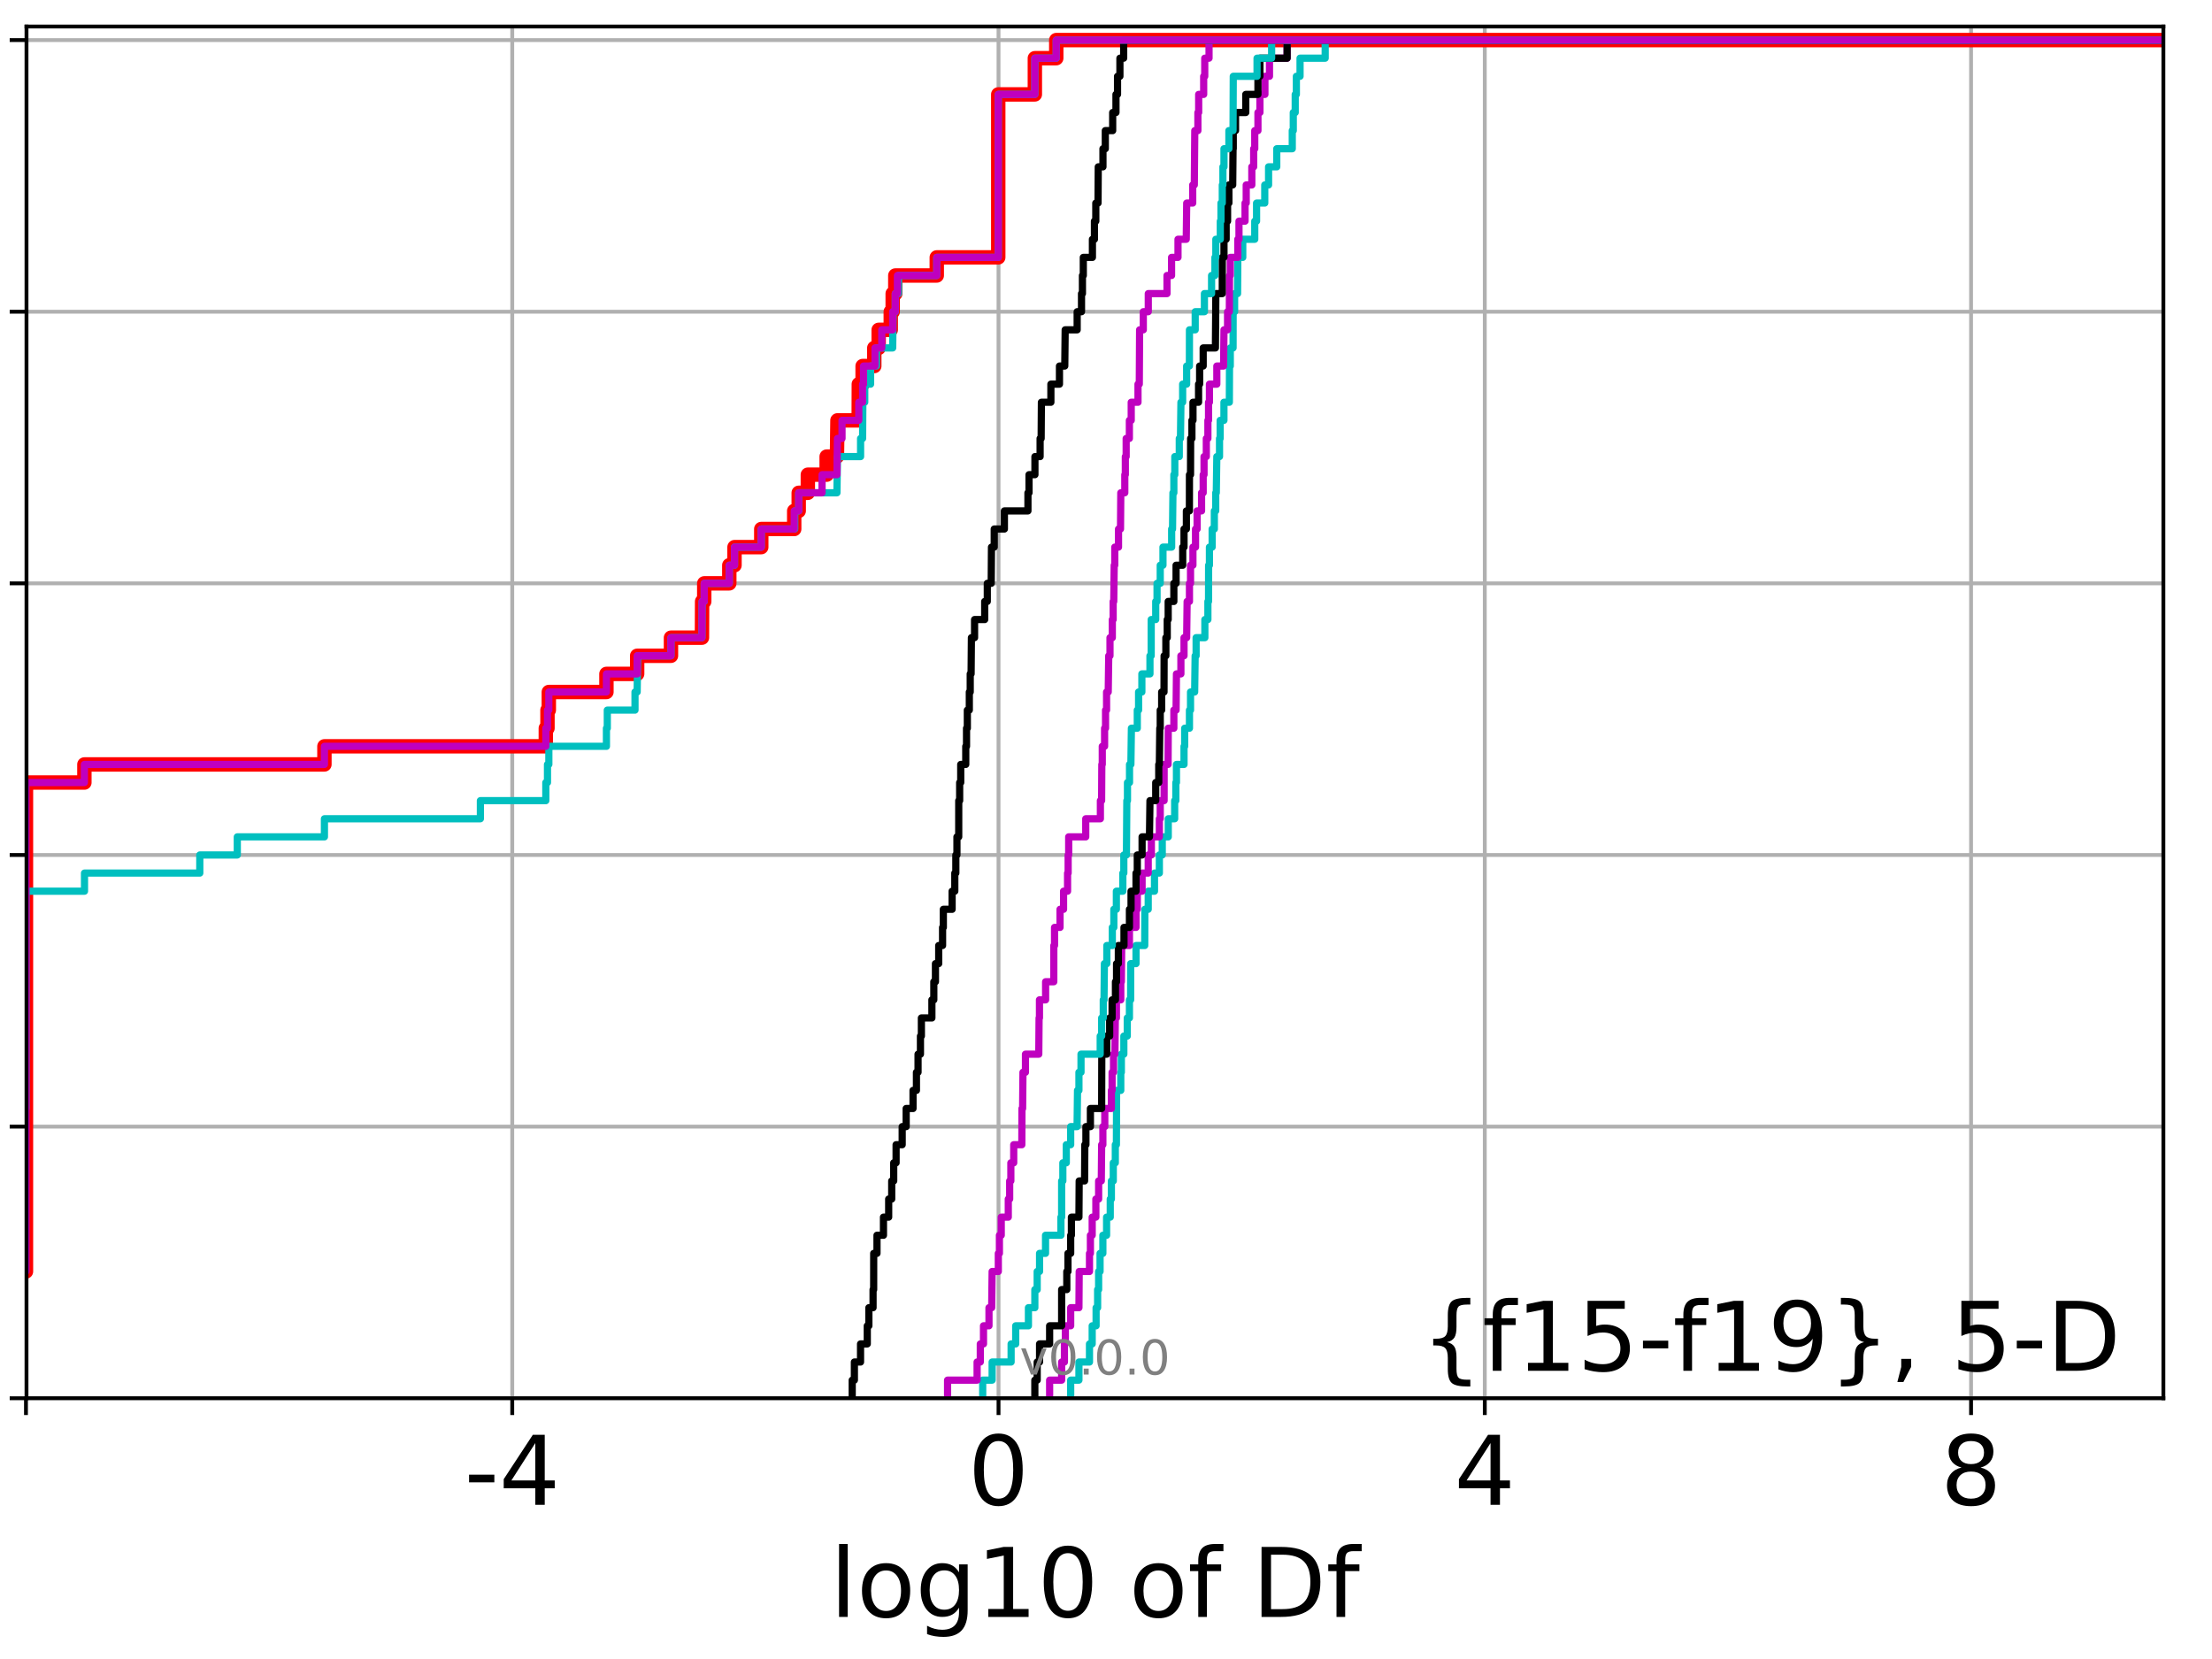 <?xml version="1.0" encoding="utf-8" standalone="no"?>
<!DOCTYPE svg PUBLIC "-//W3C//DTD SVG 1.1//EN"
  "http://www.w3.org/Graphics/SVG/1.1/DTD/svg11.dtd">
<!-- Created with matplotlib (http://matplotlib.org/) -->
<svg height="345.6pt" version="1.1" viewBox="0 0 460.8 345.6" width="460.8pt" xmlns="http://www.w3.org/2000/svg" xmlns:xlink="http://www.w3.org/1999/xlink">
 <defs>
  <style type="text/css">
*{stroke-linecap:butt;stroke-linejoin:round;}
  </style>
 </defs>
 <g id="figure_1">
  <g id="patch_1">
   <path d="M 0 345.6 
L 460.8 345.6 
L 460.8 0 
L 0 0 
z
" style="fill:#ffffff;"/>
  </g>
  <g id="axes_1">
   <g id="patch_2">
    <path d="M 5.52 291.28 
L 450.672 291.28 
L 450.672 5.52 
L 5.52 5.52 
z
" style="fill:#ffffff;"/>
   </g>
   <g id="matplotlib.axis_1">
    <g id="xtick_1">
     <g id="line2d_1">
      <path clip-path="url(#p89fd99875f)" d="M 5.411 291.28 
L 5.411 5.52 
" style="fill:none;stroke:#b0b0b0;stroke-linecap:square;stroke-width:0.8;"/>
     </g>
     <g id="line2d_2">
      <defs>
       <path d="M 0 0 
L 0 3.5 
" id="m547223e011" style="stroke:#000000;stroke-width:0.8;"/>
      </defs>
      <g>
       <use style="stroke:#000000;stroke-width:0.8;" x="5.411" xlink:href="#m547223e011" y="291.28"/>
      </g>
     </g>
    </g>
    <g id="xtick_2">
     <g id="line2d_3">
      <path clip-path="url(#p89fd99875f)" d="M 106.71 291.28 
L 106.71 5.52 
" style="fill:none;stroke:#b0b0b0;stroke-linecap:square;stroke-width:0.8;"/>
     </g>
     <g id="line2d_4">
      <g>
       <use style="stroke:#000000;stroke-width:0.8;" x="106.71" xlink:href="#m547223e011" y="291.28"/>
      </g>
     </g>
     <g id="text_1">
      <!-- -4 -->
      <defs>
       <path d="M 4.891 31.391 
L 31.203 31.391 
L 31.203 23.391 
L 4.891 23.391 
z
" id="DejaVuSans-2d"/>
       <path d="M 37.797 64.312 
L 12.891 25.391 
L 37.797 25.391 
z
M 35.203 72.906 
L 47.609 72.906 
L 47.609 25.391 
L 58.016 25.391 
L 58.016 17.188 
L 47.609 17.188 
L 47.609 0 
L 37.797 0 
L 37.797 17.188 
L 4.891 17.188 
L 4.891 26.703 
z
" id="DejaVuSans-34"/>
      </defs>
      <g transform="translate(96.74 313.477)scale(0.2 -0.2)">
       <use xlink:href="#DejaVuSans-2d"/>
       <use x="36.084" xlink:href="#DejaVuSans-34"/>
      </g>
     </g>
    </g>
    <g id="xtick_3">
     <g id="line2d_5">
      <path clip-path="url(#p89fd99875f)" d="M 208.01 291.28 
L 208.01 5.52 
" style="fill:none;stroke:#b0b0b0;stroke-linecap:square;stroke-width:0.8;"/>
     </g>
     <g id="line2d_6">
      <g>
       <use style="stroke:#000000;stroke-width:0.8;" x="208.01" xlink:href="#m547223e011" y="291.28"/>
      </g>
     </g>
     <g id="text_2">
      <!-- 0 -->
      <defs>
       <path d="M 31.781 66.406 
Q 24.172 66.406 20.328 58.906 
Q 16.5 51.422 16.5 36.375 
Q 16.5 21.391 20.328 13.891 
Q 24.172 6.391 31.781 6.391 
Q 39.453 6.391 43.281 13.891 
Q 47.125 21.391 47.125 36.375 
Q 47.125 51.422 43.281 58.906 
Q 39.453 66.406 31.781 66.406 
z
M 31.781 74.219 
Q 44.047 74.219 50.516 64.516 
Q 56.984 54.828 56.984 36.375 
Q 56.984 17.969 50.516 8.266 
Q 44.047 -1.422 31.781 -1.422 
Q 19.531 -1.422 13.062 8.266 
Q 6.594 17.969 6.594 36.375 
Q 6.594 54.828 13.062 64.516 
Q 19.531 74.219 31.781 74.219 
z
" id="DejaVuSans-30"/>
      </defs>
      <g transform="translate(201.647 313.477)scale(0.2 -0.2)">
       <use xlink:href="#DejaVuSans-30"/>
      </g>
     </g>
    </g>
    <g id="xtick_4">
     <g id="line2d_7">
      <path clip-path="url(#p89fd99875f)" d="M 309.309 291.28 
L 309.309 5.52 
" style="fill:none;stroke:#b0b0b0;stroke-linecap:square;stroke-width:0.8;"/>
     </g>
     <g id="line2d_8">
      <g>
       <use style="stroke:#000000;stroke-width:0.8;" x="309.309" xlink:href="#m547223e011" y="291.28"/>
      </g>
     </g>
     <g id="text_3">
      <!-- 4 -->
      <g transform="translate(302.947 313.477)scale(0.2 -0.2)">
       <use xlink:href="#DejaVuSans-34"/>
      </g>
     </g>
    </g>
    <g id="xtick_5">
     <g id="line2d_9">
      <path clip-path="url(#p89fd99875f)" d="M 410.609 291.28 
L 410.609 5.52 
" style="fill:none;stroke:#b0b0b0;stroke-linecap:square;stroke-width:0.8;"/>
     </g>
     <g id="line2d_10">
      <g>
       <use style="stroke:#000000;stroke-width:0.8;" x="410.609" xlink:href="#m547223e011" y="291.28"/>
      </g>
     </g>
     <g id="text_4">
      <!-- 8 -->
      <defs>
       <path d="M 31.781 34.625 
Q 24.75 34.625 20.719 30.859 
Q 16.703 27.094 16.703 20.516 
Q 16.703 13.922 20.719 10.156 
Q 24.75 6.391 31.781 6.391 
Q 38.812 6.391 42.859 10.172 
Q 46.922 13.969 46.922 20.516 
Q 46.922 27.094 42.891 30.859 
Q 38.875 34.625 31.781 34.625 
z
M 21.922 38.812 
Q 15.578 40.375 12.031 44.719 
Q 8.5 49.078 8.5 55.328 
Q 8.5 64.062 14.719 69.141 
Q 20.953 74.219 31.781 74.219 
Q 42.672 74.219 48.875 69.141 
Q 55.078 64.062 55.078 55.328 
Q 55.078 49.078 51.531 44.719 
Q 48 40.375 41.703 38.812 
Q 48.828 37.156 52.797 32.312 
Q 56.781 27.484 56.781 20.516 
Q 56.781 9.906 50.312 4.234 
Q 43.844 -1.422 31.781 -1.422 
Q 19.734 -1.422 13.25 4.234 
Q 6.781 9.906 6.781 20.516 
Q 6.781 27.484 10.781 32.312 
Q 14.797 37.156 21.922 38.812 
z
M 18.312 54.391 
Q 18.312 48.734 21.844 45.562 
Q 25.391 42.391 31.781 42.391 
Q 38.141 42.391 41.719 45.562 
Q 45.312 48.734 45.312 54.391 
Q 45.312 60.062 41.719 63.234 
Q 38.141 66.406 31.781 66.406 
Q 25.391 66.406 21.844 63.234 
Q 18.312 60.062 18.312 54.391 
z
" id="DejaVuSans-38"/>
      </defs>
      <g transform="translate(404.246 313.477)scale(0.2 -0.2)">
       <use xlink:href="#DejaVuSans-38"/>
      </g>
     </g>
    </g>
    <g id="text_5">
     <!-- log10 of Df -->
     <defs>
      <path d="M 9.422 75.984 
L 18.406 75.984 
L 18.406 0 
L 9.422 0 
z
" id="DejaVuSans-6c"/>
      <path d="M 30.609 48.391 
Q 23.391 48.391 19.188 42.75 
Q 14.984 37.109 14.984 27.297 
Q 14.984 17.484 19.156 11.844 
Q 23.344 6.203 30.609 6.203 
Q 37.797 6.203 41.984 11.859 
Q 46.188 17.531 46.188 27.297 
Q 46.188 37.016 41.984 42.703 
Q 37.797 48.391 30.609 48.391 
z
M 30.609 56 
Q 42.328 56 49.016 48.375 
Q 55.719 40.766 55.719 27.297 
Q 55.719 13.875 49.016 6.219 
Q 42.328 -1.422 30.609 -1.422 
Q 18.844 -1.422 12.172 6.219 
Q 5.516 13.875 5.516 27.297 
Q 5.516 40.766 12.172 48.375 
Q 18.844 56 30.609 56 
z
" id="DejaVuSans-6f"/>
      <path d="M 45.406 27.984 
Q 45.406 37.75 41.375 43.109 
Q 37.359 48.484 30.078 48.484 
Q 22.859 48.484 18.828 43.109 
Q 14.797 37.75 14.797 27.984 
Q 14.797 18.266 18.828 12.891 
Q 22.859 7.516 30.078 7.516 
Q 37.359 7.516 41.375 12.891 
Q 45.406 18.266 45.406 27.984 
z
M 54.391 6.781 
Q 54.391 -7.172 48.188 -13.984 
Q 42 -20.797 29.203 -20.797 
Q 24.469 -20.797 20.266 -20.094 
Q 16.062 -19.391 12.109 -17.922 
L 12.109 -9.188 
Q 16.062 -11.328 19.922 -12.344 
Q 23.781 -13.375 27.781 -13.375 
Q 36.625 -13.375 41.016 -8.766 
Q 45.406 -4.156 45.406 5.172 
L 45.406 9.625 
Q 42.625 4.781 38.281 2.391 
Q 33.938 0 27.875 0 
Q 17.828 0 11.672 7.656 
Q 5.516 15.328 5.516 27.984 
Q 5.516 40.672 11.672 48.328 
Q 17.828 56 27.875 56 
Q 33.938 56 38.281 53.609 
Q 42.625 51.219 45.406 46.391 
L 45.406 54.688 
L 54.391 54.688 
z
" id="DejaVuSans-67"/>
      <path d="M 12.406 8.297 
L 28.516 8.297 
L 28.516 63.922 
L 10.984 60.406 
L 10.984 69.391 
L 28.422 72.906 
L 38.281 72.906 
L 38.281 8.297 
L 54.391 8.297 
L 54.391 0 
L 12.406 0 
z
" id="DejaVuSans-31"/>
      <path id="DejaVuSans-20"/>
      <path d="M 37.109 75.984 
L 37.109 68.5 
L 28.516 68.5 
Q 23.688 68.5 21.797 66.547 
Q 19.922 64.594 19.922 59.516 
L 19.922 54.688 
L 34.719 54.688 
L 34.719 47.703 
L 19.922 47.703 
L 19.922 0 
L 10.891 0 
L 10.891 47.703 
L 2.297 47.703 
L 2.297 54.688 
L 10.891 54.688 
L 10.891 58.5 
Q 10.891 67.625 15.141 71.797 
Q 19.391 75.984 28.609 75.984 
z
" id="DejaVuSans-66"/>
      <path d="M 19.672 64.797 
L 19.672 8.109 
L 31.594 8.109 
Q 46.688 8.109 53.688 14.938 
Q 60.688 21.781 60.688 36.531 
Q 60.688 51.172 53.688 57.984 
Q 46.688 64.797 31.594 64.797 
z
M 9.812 72.906 
L 30.078 72.906 
Q 51.266 72.906 61.172 64.094 
Q 71.094 55.281 71.094 36.531 
Q 71.094 17.672 61.125 8.828 
Q 51.172 0 30.078 0 
L 9.812 0 
z
" id="DejaVuSans-44"/>
     </defs>
     <g transform="translate(172.91 336.833)scale(0.2 -0.2)">
      <use xlink:href="#DejaVuSans-6c"/>
      <use x="27.783" xlink:href="#DejaVuSans-6f"/>
      <use x="88.965" xlink:href="#DejaVuSans-67"/>
      <use x="152.441" xlink:href="#DejaVuSans-31"/>
      <use x="216.064" xlink:href="#DejaVuSans-30"/>
      <use x="279.688" xlink:href="#DejaVuSans-20"/>
      <use x="311.475" xlink:href="#DejaVuSans-6f"/>
      <use x="372.656" xlink:href="#DejaVuSans-66"/>
      <use x="407.861" xlink:href="#DejaVuSans-20"/>
      <use x="439.648" xlink:href="#DejaVuSans-44"/>
      <use x="516.65" xlink:href="#DejaVuSans-66"/>
     </g>
    </g>
   </g>
   <g id="matplotlib.axis_2">
    <g id="ytick_1">
     <g id="line2d_11">
      <path clip-path="url(#p89fd99875f)" d="M 5.52 291.28 
L 450.672 291.28 
" style="fill:none;stroke:#b0b0b0;stroke-linecap:square;stroke-width:0.8;"/>
     </g>
     <g id="line2d_12">
      <defs>
       <path d="M 0 0 
L -3.5 0 
" id="m38f3f7ca19" style="stroke:#000000;stroke-width:0.8;"/>
      </defs>
      <g>
       <use style="stroke:#000000;stroke-width:0.8;" x="5.52" xlink:href="#m38f3f7ca19" y="291.28"/>
      </g>
     </g>
    </g>
    <g id="ytick_2">
     <g id="line2d_13">
      <path clip-path="url(#p89fd99875f)" d="M 5.52 234.694 
L 450.672 234.694 
" style="fill:none;stroke:#b0b0b0;stroke-linecap:square;stroke-width:0.8;"/>
     </g>
     <g id="line2d_14">
      <g>
       <use style="stroke:#000000;stroke-width:0.8;" x="5.52" xlink:href="#m38f3f7ca19" y="234.694"/>
      </g>
     </g>
    </g>
    <g id="ytick_3">
     <g id="line2d_15">
      <path clip-path="url(#p89fd99875f)" d="M 5.52 178.108 
L 450.672 178.108 
" style="fill:none;stroke:#b0b0b0;stroke-linecap:square;stroke-width:0.8;"/>
     </g>
     <g id="line2d_16">
      <g>
       <use style="stroke:#000000;stroke-width:0.8;" x="5.52" xlink:href="#m38f3f7ca19" y="178.108"/>
      </g>
     </g>
    </g>
    <g id="ytick_4">
     <g id="line2d_17">
      <path clip-path="url(#p89fd99875f)" d="M 5.52 121.522 
L 450.672 121.522 
" style="fill:none;stroke:#b0b0b0;stroke-linecap:square;stroke-width:0.8;"/>
     </g>
     <g id="line2d_18">
      <g>
       <use style="stroke:#000000;stroke-width:0.8;" x="5.52" xlink:href="#m38f3f7ca19" y="121.522"/>
      </g>
     </g>
    </g>
    <g id="ytick_5">
     <g id="line2d_19">
      <path clip-path="url(#p89fd99875f)" d="M 5.52 64.935 
L 450.672 64.935 
" style="fill:none;stroke:#b0b0b0;stroke-linecap:square;stroke-width:0.8;"/>
     </g>
     <g id="line2d_20">
      <g>
       <use style="stroke:#000000;stroke-width:0.8;" x="5.52" xlink:href="#m38f3f7ca19" y="64.935"/>
      </g>
     </g>
    </g>
    <g id="ytick_6">
     <g id="line2d_21">
      <path clip-path="url(#p89fd99875f)" d="M 5.52 8.349 
L 450.672 8.349 
" style="fill:none;stroke:#b0b0b0;stroke-linecap:square;stroke-width:0.8;"/>
     </g>
     <g id="line2d_22">
      <g>
       <use style="stroke:#000000;stroke-width:0.8;" x="5.52" xlink:href="#m38f3f7ca19" y="8.349"/>
      </g>
     </g>
    </g>
   </g>
   <g id="line2d_23">
    <path clip-path="url(#p89fd99875f)" d="M -1 264.873 
L 5.411 264.873 
L 5.411 163.018 
L 17.579 163.018 
L 17.579 159.246 
L 67.584 159.246 
L 67.584 155.473 
L 113.702 155.473 
L 113.702 151.701 
L 114.051 151.701 
L 114.051 147.928 
L 114.328 147.928 
L 114.328 144.156 
L 126.332 144.156 
L 126.332 140.384 
L 132.731 140.384 
L 132.731 136.611 
L 139.776 136.611 
L 139.776 132.839 
L 146.229 132.839 
L 146.264 125.294 
L 146.706 125.294 
L 146.706 121.522 
L 151.925 121.522 
L 151.925 117.749 
L 153.012 117.749 
L 153.012 113.977 
L 158.586 113.977 
L 158.586 110.204 
L 165.447 110.204 
L 165.447 106.432 
L 166.386 106.432 
L 166.386 102.66 
L 168.288 102.66 
L 168.288 98.887 
L 172.206 98.887 
L 172.206 95.115 
L 174.351 95.115 
L 174.455 87.57 
L 178.882 87.57 
L 178.904 80.025 
L 179.697 80.025 
L 179.697 76.253 
L 182.131 76.253 
L 182.131 72.48 
L 183.044 72.48 
L 183.044 68.708 
L 185.561 68.708 
L 185.561 64.935 
L 185.963 64.935 
L 185.963 61.163 
L 186.508 61.163 
L 186.508 57.391 
L 195.146 57.391 
L 195.146 53.618 
L 207.954 53.618 
L 207.954 19.667 
L 215.578 19.667 
L 215.578 12.122 
L 220.037 12.122 
L 220.037 8.349 
L 220.037 8.349 
L 450.672 8.349 
L 450.672 8.349 
" style="fill:none;stroke:#ff0000;stroke-linecap:square;stroke-width:3;"/>
   </g>
   <g id="line2d_24">
    <path clip-path="url(#p89fd99875f)" d="M 223.043 291.28 
L 223.043 287.508 
L 224.761 287.508 
L 224.761 283.735 
L 226.96 283.735 
L 226.96 279.963 
L 227.523 279.963 
L 227.523 276.19 
L 228.338 276.19 
L 228.338 272.418 
L 228.655 272.418 
L 228.655 268.646 
L 228.865 268.646 
L 228.865 264.873 
L 229.163 264.873 
L 229.163 261.101 
L 229.748 261.101 
L 229.748 257.328 
L 230.524 257.328 
L 230.524 253.556 
L 231.285 253.556 
L 231.285 249.783 
L 231.522 249.783 
L 231.522 246.011 
L 231.918 246.011 
L 231.918 242.239 
L 232.34 242.239 
L 232.34 238.466 
L 232.568 238.466 
L 232.609 227.149 
L 233.478 227.149 
L 233.478 223.377 
L 233.599 223.377 
L 233.599 219.604 
L 234.118 219.604 
L 234.118 215.832 
L 234.831 215.832 
L 234.831 212.059 
L 235.281 212.059 
L 235.281 208.287 
L 235.535 208.287 
L 235.545 200.742 
L 236.653 200.742 
L 236.653 196.97 
L 238.47 196.97 
L 238.496 189.425 
L 239.194 189.425 
L 239.194 185.653 
L 240.502 185.653 
L 240.502 181.88 
L 241.515 181.88 
L 241.515 178.108 
L 242.119 178.108 
L 242.119 174.335 
L 243.371 174.335 
L 243.371 170.563 
L 244.705 170.563 
L 244.705 166.79 
L 244.95 166.79 
L 244.95 163.018 
L 245.078 163.018 
L 245.078 159.246 
L 246.654 159.246 
L 246.654 155.473 
L 246.791 155.473 
L 246.791 151.701 
L 247.786 151.701 
L 247.786 147.928 
L 248.008 147.928 
L 248.008 144.156 
L 248.869 144.156 
L 248.971 136.611 
L 249.174 136.611 
L 249.174 132.839 
L 250.995 132.839 
L 250.995 129.066 
L 251.626 129.066 
L 251.626 125.294 
L 251.761 125.294 
L 251.776 117.749 
L 251.947 117.749 
L 251.947 113.977 
L 252.513 113.977 
L 252.513 110.204 
L 252.969 110.204 
L 252.969 106.432 
L 253.256 106.432 
L 253.256 102.66 
L 253.377 102.66 
L 253.486 95.115 
L 254.048 95.115 
L 254.048 91.342 
L 254.184 91.342 
L 254.184 87.57 
L 254.97 87.57 
L 254.97 83.797 
L 256.096 83.797 
L 256.128 76.253 
L 256.291 76.253 
L 256.291 72.48 
L 256.873 72.48 
L 256.887 64.935 
L 257.192 64.935 
L 257.192 61.163 
L 257.809 61.163 
L 257.857 53.618 
L 258.889 53.618 
L 258.889 49.846 
L 261.388 49.846 
L 261.388 46.073 
L 261.766 46.073 
L 261.766 42.301 
L 263.474 42.301 
L 263.474 38.529 
L 264.268 38.529 
L 264.268 34.756 
L 265.972 34.756 
L 265.972 30.984 
L 269.202 30.984 
L 269.202 27.211 
L 269.413 27.211 
L 269.413 23.439 
L 269.818 23.439 
L 269.818 19.667 
L 270.057 19.667 
L 270.057 15.894 
L 270.824 15.894 
L 270.824 12.122 
L 276.061 12.122 
L 276.061 8.349 
L 276.061 8.349 
L 450.672 8.349 
L 450.672 8.349 
" style="fill:none;stroke:#00bfbf;stroke-linecap:square;stroke-width:1.5;"/>
   </g>
   <g id="line2d_25">
    <path clip-path="url(#p89fd99875f)" d="M 218.656 291.28 
L 218.656 287.508 
L 221.162 287.508 
L 221.162 283.735 
L 221.741 283.735 
L 221.741 279.963 
L 221.932 279.963 
L 221.932 276.19 
L 223.043 276.19 
L 223.043 272.418 
L 224.761 272.418 
L 224.816 264.873 
L 226.96 264.873 
L 226.96 261.101 
L 227.151 261.101 
L 227.151 257.328 
L 227.523 257.328 
L 227.523 253.556 
L 228.288 253.556 
L 228.288 249.783 
L 228.865 249.783 
L 228.865 246.011 
L 229.42 246.011 
L 229.495 238.466 
L 229.748 238.466 
L 229.748 234.694 
L 230.149 234.694 
L 230.149 230.921 
L 231.522 230.921 
L 231.522 227.149 
L 231.669 227.149 
L 231.669 223.377 
L 231.968 223.377 
L 231.968 219.604 
L 232.256 219.604 
L 232.34 212.059 
L 232.568 212.059 
L 232.568 208.287 
L 233.478 208.287 
L 233.478 204.515 
L 233.599 204.515 
L 233.671 196.97 
L 235.281 196.97 
L 235.281 193.197 
L 236.653 193.197 
L 236.653 189.425 
L 236.918 189.425 
L 236.918 185.653 
L 237.918 185.653 
L 237.918 181.88 
L 239.194 181.88 
L 239.194 178.108 
L 239.848 178.108 
L 239.848 174.335 
L 241.515 174.335 
L 241.515 170.563 
L 241.698 170.563 
L 241.698 166.79 
L 242.506 166.79 
L 242.513 159.246 
L 243.33 159.246 
L 243.371 151.701 
L 244.536 151.701 
L 244.536 147.928 
L 244.999 147.928 
L 245.078 140.384 
L 246.002 140.384 
L 246.002 136.611 
L 246.654 136.611 
L 246.654 132.839 
L 247.202 132.839 
L 247.3 125.294 
L 247.786 125.294 
L 247.786 121.522 
L 248.008 121.522 
L 248.008 117.749 
L 248.508 117.749 
L 248.508 113.977 
L 249.05 113.977 
L 249.05 110.204 
L 249.379 110.204 
L 249.379 106.432 
L 250.308 106.432 
L 250.308 102.66 
L 250.645 102.66 
L 250.645 98.887 
L 250.823 98.887 
L 250.823 95.115 
L 251.297 95.115 
L 251.297 91.342 
L 251.626 91.342 
L 251.626 87.57 
L 251.761 87.57 
L 251.761 83.797 
L 251.947 83.797 
L 251.947 80.025 
L 253.486 80.025 
L 253.486 76.253 
L 254.898 76.253 
L 254.978 68.708 
L 255.725 68.708 
L 255.725 64.935 
L 256.096 64.935 
L 256.128 57.391 
L 256.291 57.391 
L 256.291 53.618 
L 257.857 53.618 
L 257.857 49.846 
L 258.103 49.846 
L 258.103 46.073 
L 259.366 46.073 
L 259.366 42.301 
L 259.61 42.301 
L 259.61 38.529 
L 260.776 38.529 
L 260.776 34.756 
L 261.163 34.756 
L 261.163 30.984 
L 261.388 30.984 
L 261.388 27.211 
L 262.053 27.211 
L 262.053 23.439 
L 262.466 23.439 
L 262.466 19.667 
L 263.507 19.667 
L 263.507 15.894 
L 264.457 15.894 
L 264.457 12.122 
L 268.131 12.122 
L 268.131 8.349 
L 268.131 8.349 
L 450.672 8.349 
L 450.672 8.349 
" style="fill:none;stroke:#bf00bf;stroke-linecap:square;stroke-width:1.5;"/>
   </g>
   <g id="line2d_26">
    <path clip-path="url(#p89fd99875f)" d="M 215.577 291.28 
L 215.577 287.508 
L 216.064 287.508 
L 216.064 283.735 
L 216.56 283.735 
L 216.56 279.963 
L 218.656 279.963 
L 218.656 276.19 
L 221.159 276.19 
L 221.162 268.646 
L 222.234 268.646 
L 222.234 264.873 
L 222.478 264.873 
L 222.478 261.101 
L 223.043 261.101 
L 223.043 257.328 
L 223.191 257.328 
L 223.191 253.556 
L 224.761 253.556 
L 224.811 246.011 
L 225.938 246.011 
L 225.988 238.466 
L 226.217 238.466 
L 226.217 234.694 
L 227.151 234.694 
L 227.151 230.921 
L 229.495 230.921 
L 229.524 219.604 
L 230.557 219.604 
L 230.557 215.832 
L 231.162 215.832 
L 231.162 212.059 
L 231.669 212.059 
L 231.669 208.287 
L 232.368 208.287 
L 232.368 204.515 
L 232.597 204.515 
L 232.597 200.742 
L 232.972 200.742 
L 232.972 196.97 
L 234.146 196.97 
L 234.146 193.197 
L 235.281 193.197 
L 235.281 189.425 
L 235.618 189.425 
L 235.618 185.653 
L 236.653 185.653 
L 236.653 181.88 
L 236.918 181.88 
L 236.918 178.108 
L 237.918 178.108 
L 237.918 174.335 
L 239.456 174.335 
L 239.558 166.79 
L 240.758 166.79 
L 240.758 163.018 
L 241.389 163.018 
L 241.389 159.246 
L 241.515 159.246 
L 241.605 151.701 
L 241.698 151.701 
L 241.698 147.928 
L 241.997 147.928 
L 241.997 144.156 
L 242.485 144.156 
L 242.506 136.611 
L 242.871 136.611 
L 242.871 132.839 
L 243.158 132.839 
L 243.158 129.066 
L 243.355 129.066 
L 243.355 125.294 
L 244.536 125.294 
L 244.536 121.522 
L 244.999 121.522 
L 244.999 117.749 
L 246.38 117.749 
L 246.38 113.977 
L 246.654 113.977 
L 246.654 110.204 
L 247.146 110.204 
L 247.146 106.432 
L 247.773 106.432 
L 247.786 98.887 
L 248.008 98.887 
L 248.033 91.342 
L 248.3 91.342 
L 248.3 87.57 
L 248.521 87.57 
L 248.521 83.797 
L 249.683 83.797 
L 249.683 80.025 
L 249.905 80.025 
L 249.905 76.253 
L 250.645 76.253 
L 250.645 72.48 
L 253.194 72.48 
L 253.283 61.163 
L 254.625 61.163 
L 254.628 53.618 
L 254.978 53.618 
L 254.978 49.846 
L 255.43 49.846 
L 255.43 46.073 
L 255.725 46.073 
L 255.725 42.301 
L 256.001 42.301 
L 256.001 38.529 
L 256.795 38.529 
L 256.865 30.984 
L 256.912 30.984 
L 256.912 27.211 
L 257.382 27.211 
L 257.382 23.439 
L 259.517 23.439 
L 259.517 19.667 
L 262.053 19.667 
L 262.053 15.894 
L 262.466 15.894 
L 262.466 12.122 
L 268.131 12.122 
L 268.131 8.349 
L 268.131 8.349 
L 450.672 8.349 
L 450.672 8.349 
" style="fill:none;stroke:#000000;stroke-linecap:square;stroke-width:1.5;"/>
   </g>
   <g id="line2d_27">
    <path clip-path="url(#p89fd99875f)" d="M 204.715 291.28 
L 204.715 287.508 
L 206.68 287.508 
L 206.68 283.735 
L 210.634 283.735 
L 210.634 279.963 
L 211.59 279.963 
L 211.59 276.19 
L 214.242 276.19 
L 214.242 272.418 
L 215.577 272.418 
L 215.577 268.646 
L 216.064 268.646 
L 216.064 264.873 
L 216.56 264.873 
L 216.56 261.101 
L 217.804 261.101 
L 217.804 257.328 
L 221.009 257.328 
L 221.009 253.556 
L 221.159 253.556 
L 221.162 246.011 
L 221.41 246.011 
L 221.41 242.239 
L 222.129 242.239 
L 222.129 238.466 
L 223.043 238.466 
L 223.043 234.694 
L 224.374 234.694 
L 224.466 227.149 
L 224.761 227.149 
L 224.761 223.377 
L 225.194 223.377 
L 225.194 219.604 
L 229.192 219.604 
L 229.192 215.832 
L 229.497 215.832 
L 229.497 212.059 
L 229.83 212.059 
L 229.83 208.287 
L 229.989 208.287 
L 230.066 200.742 
L 230.574 200.742 
L 230.574 196.97 
L 231.716 196.97 
L 231.716 193.197 
L 232.036 193.197 
L 232.036 189.425 
L 232.559 189.425 
L 232.559 185.653 
L 233.909 185.653 
L 233.909 181.88 
L 234.112 181.88 
L 234.112 178.108 
L 234.657 178.108 
L 234.739 166.79 
L 234.874 166.79 
L 234.874 163.018 
L 235.3 163.018 
L 235.3 159.246 
L 235.585 159.246 
L 235.691 151.701 
L 236.918 151.701 
L 236.918 147.928 
L 237.189 147.928 
L 237.189 144.156 
L 237.872 144.156 
L 237.872 140.384 
L 239.558 140.384 
L 239.558 136.611 
L 239.814 136.611 
L 239.818 129.066 
L 240.758 129.066 
L 240.758 125.294 
L 241.034 125.294 
L 241.034 121.522 
L 241.698 121.522 
L 241.698 117.749 
L 242.268 117.749 
L 242.268 113.977 
L 244.075 113.977 
L 244.075 110.204 
L 244.259 110.204 
L 244.345 102.66 
L 244.536 102.66 
L 244.536 98.887 
L 244.735 98.887 
L 244.735 95.115 
L 245.665 95.115 
L 245.665 91.342 
L 245.911 91.342 
L 246.01 83.797 
L 246.368 83.797 
L 246.368 80.025 
L 247.199 80.025 
L 247.199 76.253 
L 247.773 76.253 
L 247.786 68.708 
L 248.984 68.708 
L 248.984 64.935 
L 250.902 64.935 
L 250.902 61.163 
L 252.394 61.163 
L 252.394 57.391 
L 253.092 57.391 
L 253.092 53.618 
L 253.28 53.618 
L 253.28 49.846 
L 254.213 49.846 
L 254.213 46.073 
L 254.352 46.073 
L 254.352 42.301 
L 254.625 42.301 
L 254.625 38.529 
L 254.756 38.529 
L 254.756 34.756 
L 254.978 34.756 
L 254.978 30.984 
L 256.001 30.984 
L 256.001 27.211 
L 256.865 27.211 
L 256.912 15.894 
L 261.867 15.894 
L 261.867 12.122 
L 264.904 12.122 
L 264.904 8.349 
L 264.904 8.349 
L 450.672 8.349 
L 450.672 8.349 
" style="fill:none;stroke:#00bfbf;stroke-linecap:square;stroke-width:1.5;"/>
   </g>
   <g id="line2d_28">
    <path clip-path="url(#p89fd99875f)" d="M 197.395 291.28 
L 197.395 287.508 
L 203.548 287.508 
L 203.548 283.735 
L 204.213 283.735 
L 204.213 279.963 
L 204.881 279.963 
L 204.881 276.19 
L 206.023 276.19 
L 206.023 272.418 
L 206.585 272.418 
L 206.68 264.873 
L 207.969 264.873 
L 207.969 261.101 
L 208.196 261.101 
L 208.196 257.328 
L 208.577 257.328 
L 208.577 253.556 
L 210.043 253.556 
L 210.043 249.783 
L 210.332 249.783 
L 210.332 246.011 
L 210.579 246.011 
L 210.579 242.239 
L 211.177 242.239 
L 211.177 238.466 
L 212.866 238.466 
L 212.894 230.921 
L 213.029 230.921 
L 213.101 223.377 
L 213.622 223.377 
L 213.622 219.604 
L 216.397 219.604 
L 216.459 212.059 
L 216.539 212.059 
L 216.539 208.287 
L 217.82 208.287 
L 217.82 204.515 
L 219.524 204.515 
L 219.532 196.97 
L 219.679 196.97 
L 219.679 193.197 
L 220.825 193.197 
L 220.825 189.425 
L 221.559 189.425 
L 221.559 185.653 
L 222.393 185.653 
L 222.393 181.88 
L 222.514 181.88 
L 222.514 178.108 
L 222.627 178.108 
L 222.627 174.335 
L 226.181 174.335 
L 226.181 170.563 
L 229.231 170.563 
L 229.231 166.79 
L 229.487 166.79 
L 229.529 159.246 
L 229.623 159.246 
L 229.623 155.473 
L 230.106 155.473 
L 230.106 151.701 
L 230.305 151.701 
L 230.305 147.928 
L 230.519 147.928 
L 230.519 144.156 
L 230.864 144.156 
L 230.97 136.611 
L 231.23 136.611 
L 231.23 132.839 
L 231.716 132.839 
L 231.716 129.066 
L 231.891 129.066 
L 231.891 125.294 
L 232.016 125.294 
L 232.109 117.749 
L 232.228 117.749 
L 232.228 113.977 
L 233.008 113.977 
L 233.008 110.204 
L 233.421 110.204 
L 233.482 102.66 
L 234.315 102.66 
L 234.315 98.887 
L 234.428 98.887 
L 234.428 95.115 
L 234.601 95.115 
L 234.601 91.342 
L 235.269 91.342 
L 235.269 87.57 
L 235.654 87.57 
L 235.654 83.797 
L 237.066 83.797 
L 237.066 80.025 
L 237.335 80.025 
L 237.401 68.708 
L 238.172 68.708 
L 238.172 64.935 
L 239.208 64.935 
L 239.208 61.163 
L 243.108 61.163 
L 243.108 57.391 
L 244.058 57.391 
L 244.058 53.618 
L 245.398 53.618 
L 245.398 49.846 
L 247.117 49.846 
L 247.213 42.301 
L 248.464 42.301 
L 248.464 38.529 
L 248.797 38.529 
L 248.896 27.211 
L 249.542 27.211 
L 249.542 23.439 
L 249.706 23.439 
L 249.706 19.667 
L 250.749 19.667 
L 250.749 15.894 
L 250.971 15.894 
L 250.971 12.122 
L 251.865 12.122 
L 251.865 8.349 
L 251.865 8.349 
L 450.672 8.349 
L 450.672 8.349 
" style="fill:none;stroke:#bf00bf;stroke-linecap:square;stroke-width:1.5;"/>
   </g>
   <g id="line2d_29">
    <path clip-path="url(#p89fd99875f)" d="M 177.532 291.28 
L 177.532 287.508 
L 177.984 287.508 
L 177.984 283.735 
L 179.266 283.735 
L 179.266 279.963 
L 180.671 279.963 
L 180.671 276.19 
L 181.004 276.19 
L 181.004 272.418 
L 181.873 272.418 
L 181.873 268.646 
L 182 268.646 
L 182.008 261.101 
L 182.694 261.101 
L 182.694 257.328 
L 184.042 257.328 
L 184.042 253.556 
L 185.127 253.556 
L 185.127 249.783 
L 185.76 249.783 
L 185.76 246.011 
L 186.177 246.011 
L 186.177 242.239 
L 186.672 242.239 
L 186.672 238.466 
L 187.941 238.466 
L 187.941 234.694 
L 188.773 234.694 
L 188.773 230.921 
L 190.201 230.921 
L 190.201 227.149 
L 190.911 227.149 
L 190.911 223.377 
L 191.245 223.377 
L 191.245 219.604 
L 191.747 219.604 
L 191.747 215.832 
L 191.941 215.832 
L 191.941 212.059 
L 194.13 212.059 
L 194.13 208.287 
L 194.532 208.287 
L 194.532 204.515 
L 194.872 204.515 
L 194.872 200.742 
L 195.551 200.742 
L 195.551 196.97 
L 196.355 196.97 
L 196.355 193.197 
L 196.517 193.197 
L 196.517 189.425 
L 198.344 189.425 
L 198.344 185.653 
L 198.902 185.653 
L 198.902 181.88 
L 199.118 181.88 
L 199.118 178.108 
L 199.348 178.108 
L 199.348 174.335 
L 199.719 174.335 
L 199.723 166.79 
L 199.915 166.79 
L 199.915 163.018 
L 200.138 163.018 
L 200.138 159.246 
L 201.187 159.246 
L 201.187 155.473 
L 201.345 155.473 
L 201.345 151.701 
L 201.515 151.701 
L 201.515 147.928 
L 201.927 147.928 
L 201.927 144.156 
L 202.115 144.156 
L 202.115 140.384 
L 202.298 140.384 
L 202.361 132.839 
L 203.019 132.839 
L 203.019 129.066 
L 205.131 129.066 
L 205.131 125.294 
L 205.672 125.294 
L 205.672 121.522 
L 206.487 121.522 
L 206.543 113.977 
L 207.116 113.977 
L 207.116 110.204 
L 209.233 110.204 
L 209.233 106.432 
L 214.139 106.432 
L 214.139 102.66 
L 214.365 102.66 
L 214.365 98.887 
L 215.595 98.887 
L 215.595 95.115 
L 216.673 95.115 
L 216.673 91.342 
L 216.89 91.342 
L 216.943 83.797 
L 218.918 83.797 
L 218.918 80.025 
L 220.706 80.025 
L 220.706 76.253 
L 221.812 76.253 
L 221.895 68.708 
L 224.393 68.708 
L 224.393 64.935 
L 225.298 64.935 
L 225.298 61.163 
L 225.491 61.163 
L 225.491 57.391 
L 225.672 57.391 
L 225.672 53.618 
L 227.57 53.618 
L 227.57 49.846 
L 227.991 49.846 
L 227.991 46.073 
L 228.277 46.073 
L 228.277 42.301 
L 228.741 42.301 
L 228.787 34.756 
L 229.765 34.756 
L 229.765 30.984 
L 230.256 30.984 
L 230.256 27.211 
L 231.791 27.211 
L 231.791 23.439 
L 232.477 23.439 
L 232.477 19.667 
L 232.802 19.667 
L 232.802 15.894 
L 233.299 15.894 
L 233.299 12.122 
L 234.081 12.122 
L 234.081 8.349 
L 234.081 8.349 
L 450.672 8.349 
L 450.672 8.349 
" style="fill:none;stroke:#000000;stroke-linecap:square;stroke-width:1.5;"/>
   </g>
   <g id="line2d_30">
    <path clip-path="url(#p89fd99875f)" d="M -1 230.921 
L 5.411 230.921 
L 5.411 185.653 
L 17.603 185.653 
L 17.603 181.88 
L 41.621 181.88 
L 41.621 178.108 
L 49.434 178.108 
L 49.434 174.335 
L 67.584 174.335 
L 67.584 170.563 
L 100.073 170.563 
L 100.073 166.79 
L 113.703 166.79 
L 113.703 163.018 
L 114.051 163.018 
L 114.051 159.246 
L 114.335 159.246 
L 114.335 155.473 
L 126.332 155.473 
L 126.332 151.701 
L 126.512 151.701 
L 126.512 147.928 
L 132.282 147.928 
L 132.282 144.156 
L 132.733 144.156 
L 132.836 136.611 
L 139.777 136.611 
L 139.777 132.839 
L 146.229 132.839 
L 146.264 125.294 
L 146.707 125.294 
L 146.707 121.522 
L 151.925 121.522 
L 151.925 117.749 
L 153.012 117.749 
L 153.012 113.977 
L 158.586 113.977 
L 158.586 110.204 
L 165.556 110.204 
L 165.556 106.432 
L 166.387 106.432 
L 166.387 102.66 
L 174.351 102.66 
L 174.455 95.115 
L 179.275 95.115 
L 179.275 91.342 
L 179.697 91.342 
L 179.746 83.797 
L 180.144 83.797 
L 180.144 80.025 
L 181.361 80.025 
L 181.361 76.253 
L 182.579 76.253 
L 182.579 72.48 
L 185.963 72.48 
L 186.055 64.935 
L 186.508 64.935 
L 186.508 61.163 
L 187.18 61.163 
L 187.18 57.391 
L 195.146 57.391 
L 195.146 53.618 
L 207.954 53.618 
L 207.954 19.667 
L 215.578 19.667 
L 215.578 12.122 
L 220.037 12.122 
L 220.037 8.349 
L 220.037 8.349 
L 450.672 8.349 
L 450.672 8.349 
" style="fill:none;stroke:#00bfbf;stroke-linecap:square;stroke-width:1.5;"/>
   </g>
   <g id="line2d_31">
    <path clip-path="url(#p89fd99875f)" d="M -1 264.873 
L 5.411 264.873 
L 5.411 163.018 
L 17.579 163.018 
L 17.579 159.246 
L 67.584 159.246 
L 67.584 155.473 
L 113.702 155.473 
L 113.702 151.701 
L 114.051 151.701 
L 114.051 147.928 
L 114.328 147.928 
L 114.328 144.156 
L 126.332 144.156 
L 126.332 140.384 
L 132.731 140.384 
L 132.731 136.611 
L 139.776 136.611 
L 139.776 132.839 
L 146.229 132.839 
L 146.264 125.294 
L 146.706 125.294 
L 146.706 121.522 
L 151.925 121.522 
L 151.925 117.749 
L 153.012 117.749 
L 153.012 113.977 
L 158.586 113.977 
L 158.586 110.204 
L 165.447 110.204 
L 165.447 106.432 
L 166.386 106.432 
L 166.386 102.66 
L 171.249 102.66 
L 171.249 98.887 
L 174.351 98.887 
L 174.455 91.342 
L 175.407 91.342 
L 175.407 87.57 
L 178.898 87.57 
L 178.898 83.797 
L 179.697 83.797 
L 179.697 80.025 
L 179.886 80.025 
L 179.886 76.253 
L 182.278 76.253 
L 182.278 72.48 
L 183.687 72.48 
L 183.687 68.708 
L 185.963 68.708 
L 185.963 64.935 
L 186.508 64.935 
L 186.508 61.163 
L 186.95 61.163 
L 186.95 57.391 
L 195.146 57.391 
L 195.146 53.618 
L 207.954 53.618 
L 207.954 19.667 
L 215.578 19.667 
L 215.578 12.122 
L 220.037 12.122 
L 220.037 8.349 
L 220.037 8.349 
L 450.672 8.349 
L 450.672 8.349 
" style="fill:none;stroke:#bf00bf;stroke-linecap:square;stroke-width:1.5;"/>
   </g>
   <g id="patch_3">
    <path d="M 5.52 291.28 
L 5.52 5.52 
" style="fill:none;stroke:#000000;stroke-linecap:square;stroke-linejoin:miter;stroke-width:0.8;"/>
   </g>
   <g id="patch_4">
    <path d="M 450.672 291.28 
L 450.672 5.52 
" style="fill:none;stroke:#000000;stroke-linecap:square;stroke-linejoin:miter;stroke-width:0.8;"/>
   </g>
   <g id="patch_5">
    <path d="M 5.52 291.28 
L 450.672 291.28 
" style="fill:none;stroke:#000000;stroke-linecap:square;stroke-linejoin:miter;stroke-width:0.8;"/>
   </g>
   <g id="patch_6">
    <path d="M 5.52 5.52 
L 450.672 5.52 
" style="fill:none;stroke:#000000;stroke-linecap:square;stroke-linejoin:miter;stroke-width:0.8;"/>
   </g>
   <g id="text_6">
    <!-- {f15-f19}, 5-D -->
    <defs>
     <path d="M 51.125 -9.281 
L 51.125 -16.312 
L 48.094 -16.312 
Q 35.938 -16.312 31.812 -12.688 
Q 27.688 -9.078 27.688 1.703 
L 27.688 13.375 
Q 27.688 20.75 25.047 23.578 
Q 22.406 26.422 15.484 26.422 
L 12.5 26.422 
L 12.5 33.406 
L 15.484 33.406 
Q 22.469 33.406 25.078 36.203 
Q 27.688 39.016 27.688 46.297 
L 27.688 58.016 
Q 27.688 68.797 31.812 72.391 
Q 35.938 75.984 48.094 75.984 
L 51.125 75.984 
L 51.125 69 
L 47.797 69 
Q 40.922 69 38.812 66.844 
Q 36.719 64.703 36.719 57.812 
L 36.719 45.703 
Q 36.719 38.031 34.5 34.562 
Q 32.281 31.109 26.906 29.891 
Q 32.328 28.562 34.516 25.094 
Q 36.719 21.625 36.719 14.016 
L 36.719 1.906 
Q 36.719 -4.984 38.812 -7.125 
Q 40.922 -9.281 47.797 -9.281 
z
" id="DejaVuSans-7b"/>
     <path d="M 10.797 72.906 
L 49.516 72.906 
L 49.516 64.594 
L 19.828 64.594 
L 19.828 46.734 
Q 21.969 47.469 24.109 47.828 
Q 26.266 48.188 28.422 48.188 
Q 40.625 48.188 47.75 41.5 
Q 54.891 34.812 54.891 23.391 
Q 54.891 11.625 47.562 5.094 
Q 40.234 -1.422 26.906 -1.422 
Q 22.312 -1.422 17.547 -0.641 
Q 12.797 0.141 7.719 1.703 
L 7.719 11.625 
Q 12.109 9.234 16.797 8.062 
Q 21.484 6.891 26.703 6.891 
Q 35.156 6.891 40.078 11.328 
Q 45.016 15.766 45.016 23.391 
Q 45.016 31 40.078 35.438 
Q 35.156 39.891 26.703 39.891 
Q 22.75 39.891 18.812 39.016 
Q 14.891 38.141 10.797 36.281 
z
" id="DejaVuSans-35"/>
     <path d="M 10.984 1.516 
L 10.984 10.5 
Q 14.703 8.734 18.5 7.812 
Q 22.312 6.891 25.984 6.891 
Q 35.75 6.891 40.891 13.453 
Q 46.047 20.016 46.781 33.406 
Q 43.953 29.203 39.594 26.953 
Q 35.25 24.703 29.984 24.703 
Q 19.047 24.703 12.672 31.312 
Q 6.297 37.938 6.297 49.422 
Q 6.297 60.641 12.938 67.422 
Q 19.578 74.219 30.609 74.219 
Q 43.266 74.219 49.922 64.516 
Q 56.594 54.828 56.594 36.375 
Q 56.594 19.141 48.406 8.859 
Q 40.234 -1.422 26.422 -1.422 
Q 22.703 -1.422 18.891 -0.688 
Q 15.094 0.047 10.984 1.516 
z
M 30.609 32.422 
Q 37.25 32.422 41.125 36.953 
Q 45.016 41.5 45.016 49.422 
Q 45.016 57.281 41.125 61.844 
Q 37.25 66.406 30.609 66.406 
Q 23.969 66.406 20.094 61.844 
Q 16.219 57.281 16.219 49.422 
Q 16.219 41.5 20.094 36.953 
Q 23.969 32.422 30.609 32.422 
z
" id="DejaVuSans-39"/>
     <path d="M 12.5 -9.281 
L 15.922 -9.281 
Q 22.75 -9.281 24.828 -7.172 
Q 26.906 -5.078 26.906 1.906 
L 26.906 14.016 
Q 26.906 21.625 29.094 25.094 
Q 31.297 28.562 36.719 29.891 
Q 31.297 31.109 29.094 34.562 
Q 26.906 38.031 26.906 45.703 
L 26.906 57.812 
Q 26.906 64.75 24.828 66.875 
Q 22.75 69 15.922 69 
L 12.5 69 
L 12.5 75.984 
L 15.578 75.984 
Q 27.734 75.984 31.812 72.391 
Q 35.891 68.797 35.891 58.016 
L 35.891 46.297 
Q 35.891 39.016 38.516 36.203 
Q 41.156 33.406 48.094 33.406 
L 51.125 33.406 
L 51.125 26.422 
L 48.094 26.422 
Q 41.156 26.422 38.516 23.578 
Q 35.891 20.75 35.891 13.375 
L 35.891 1.703 
Q 35.891 -9.078 31.812 -12.688 
Q 27.734 -16.312 15.578 -16.312 
L 12.5 -16.312 
z
" id="DejaVuSans-7d"/>
     <path d="M 11.719 12.406 
L 22.016 12.406 
L 22.016 4 
L 14.016 -11.625 
L 7.719 -11.625 
L 11.719 4 
z
" id="DejaVuSans-2c"/>
    </defs>
    <g transform="translate(296.069 285.565)scale(0.2 -0.2)">
     <use xlink:href="#DejaVuSans-7b"/>
     <use x="63.623" xlink:href="#DejaVuSans-66"/>
     <use x="98.828" xlink:href="#DejaVuSans-31"/>
     <use x="162.451" xlink:href="#DejaVuSans-35"/>
     <use x="226.074" xlink:href="#DejaVuSans-2d"/>
     <use x="262.158" xlink:href="#DejaVuSans-66"/>
     <use x="297.363" xlink:href="#DejaVuSans-31"/>
     <use x="360.986" xlink:href="#DejaVuSans-39"/>
     <use x="424.609" xlink:href="#DejaVuSans-7d"/>
     <use x="488.232" xlink:href="#DejaVuSans-2c"/>
     <use x="520.02" xlink:href="#DejaVuSans-20"/>
     <use x="551.807" xlink:href="#DejaVuSans-35"/>
     <use x="615.43" xlink:href="#DejaVuSans-2d"/>
     <use x="651.514" xlink:href="#DejaVuSans-44"/>
    </g>
   </g>
   <g id="text_7">
    <!-- v0.0.0 -->
    <defs>
     <path d="M 2.984 54.688 
L 12.5 54.688 
L 29.594 8.797 
L 46.688 54.688 
L 56.203 54.688 
L 35.688 0 
L 23.484 0 
z
" id="DejaVuSans-76"/>
     <path d="M 10.688 12.406 
L 21 12.406 
L 21 0 
L 10.688 0 
z
" id="DejaVuSans-2e"/>
    </defs>
    <g style="fill:#808080;" transform="translate(212.415 286.343)scale(0.1 -0.1)">
     <use xlink:href="#DejaVuSans-76"/>
     <use x="59.18" xlink:href="#DejaVuSans-30"/>
     <use x="122.803" xlink:href="#DejaVuSans-2e"/>
     <use x="154.59" xlink:href="#DejaVuSans-30"/>
     <use x="218.213" xlink:href="#DejaVuSans-2e"/>
     <use x="250" xlink:href="#DejaVuSans-30"/>
    </g>
   </g>
  </g>
 </g>
 <defs>
  <clipPath id="p89fd99875f">
   <rect height="285.76" width="445.152" x="5.52" y="5.52"/>
  </clipPath>
 </defs>
</svg>
